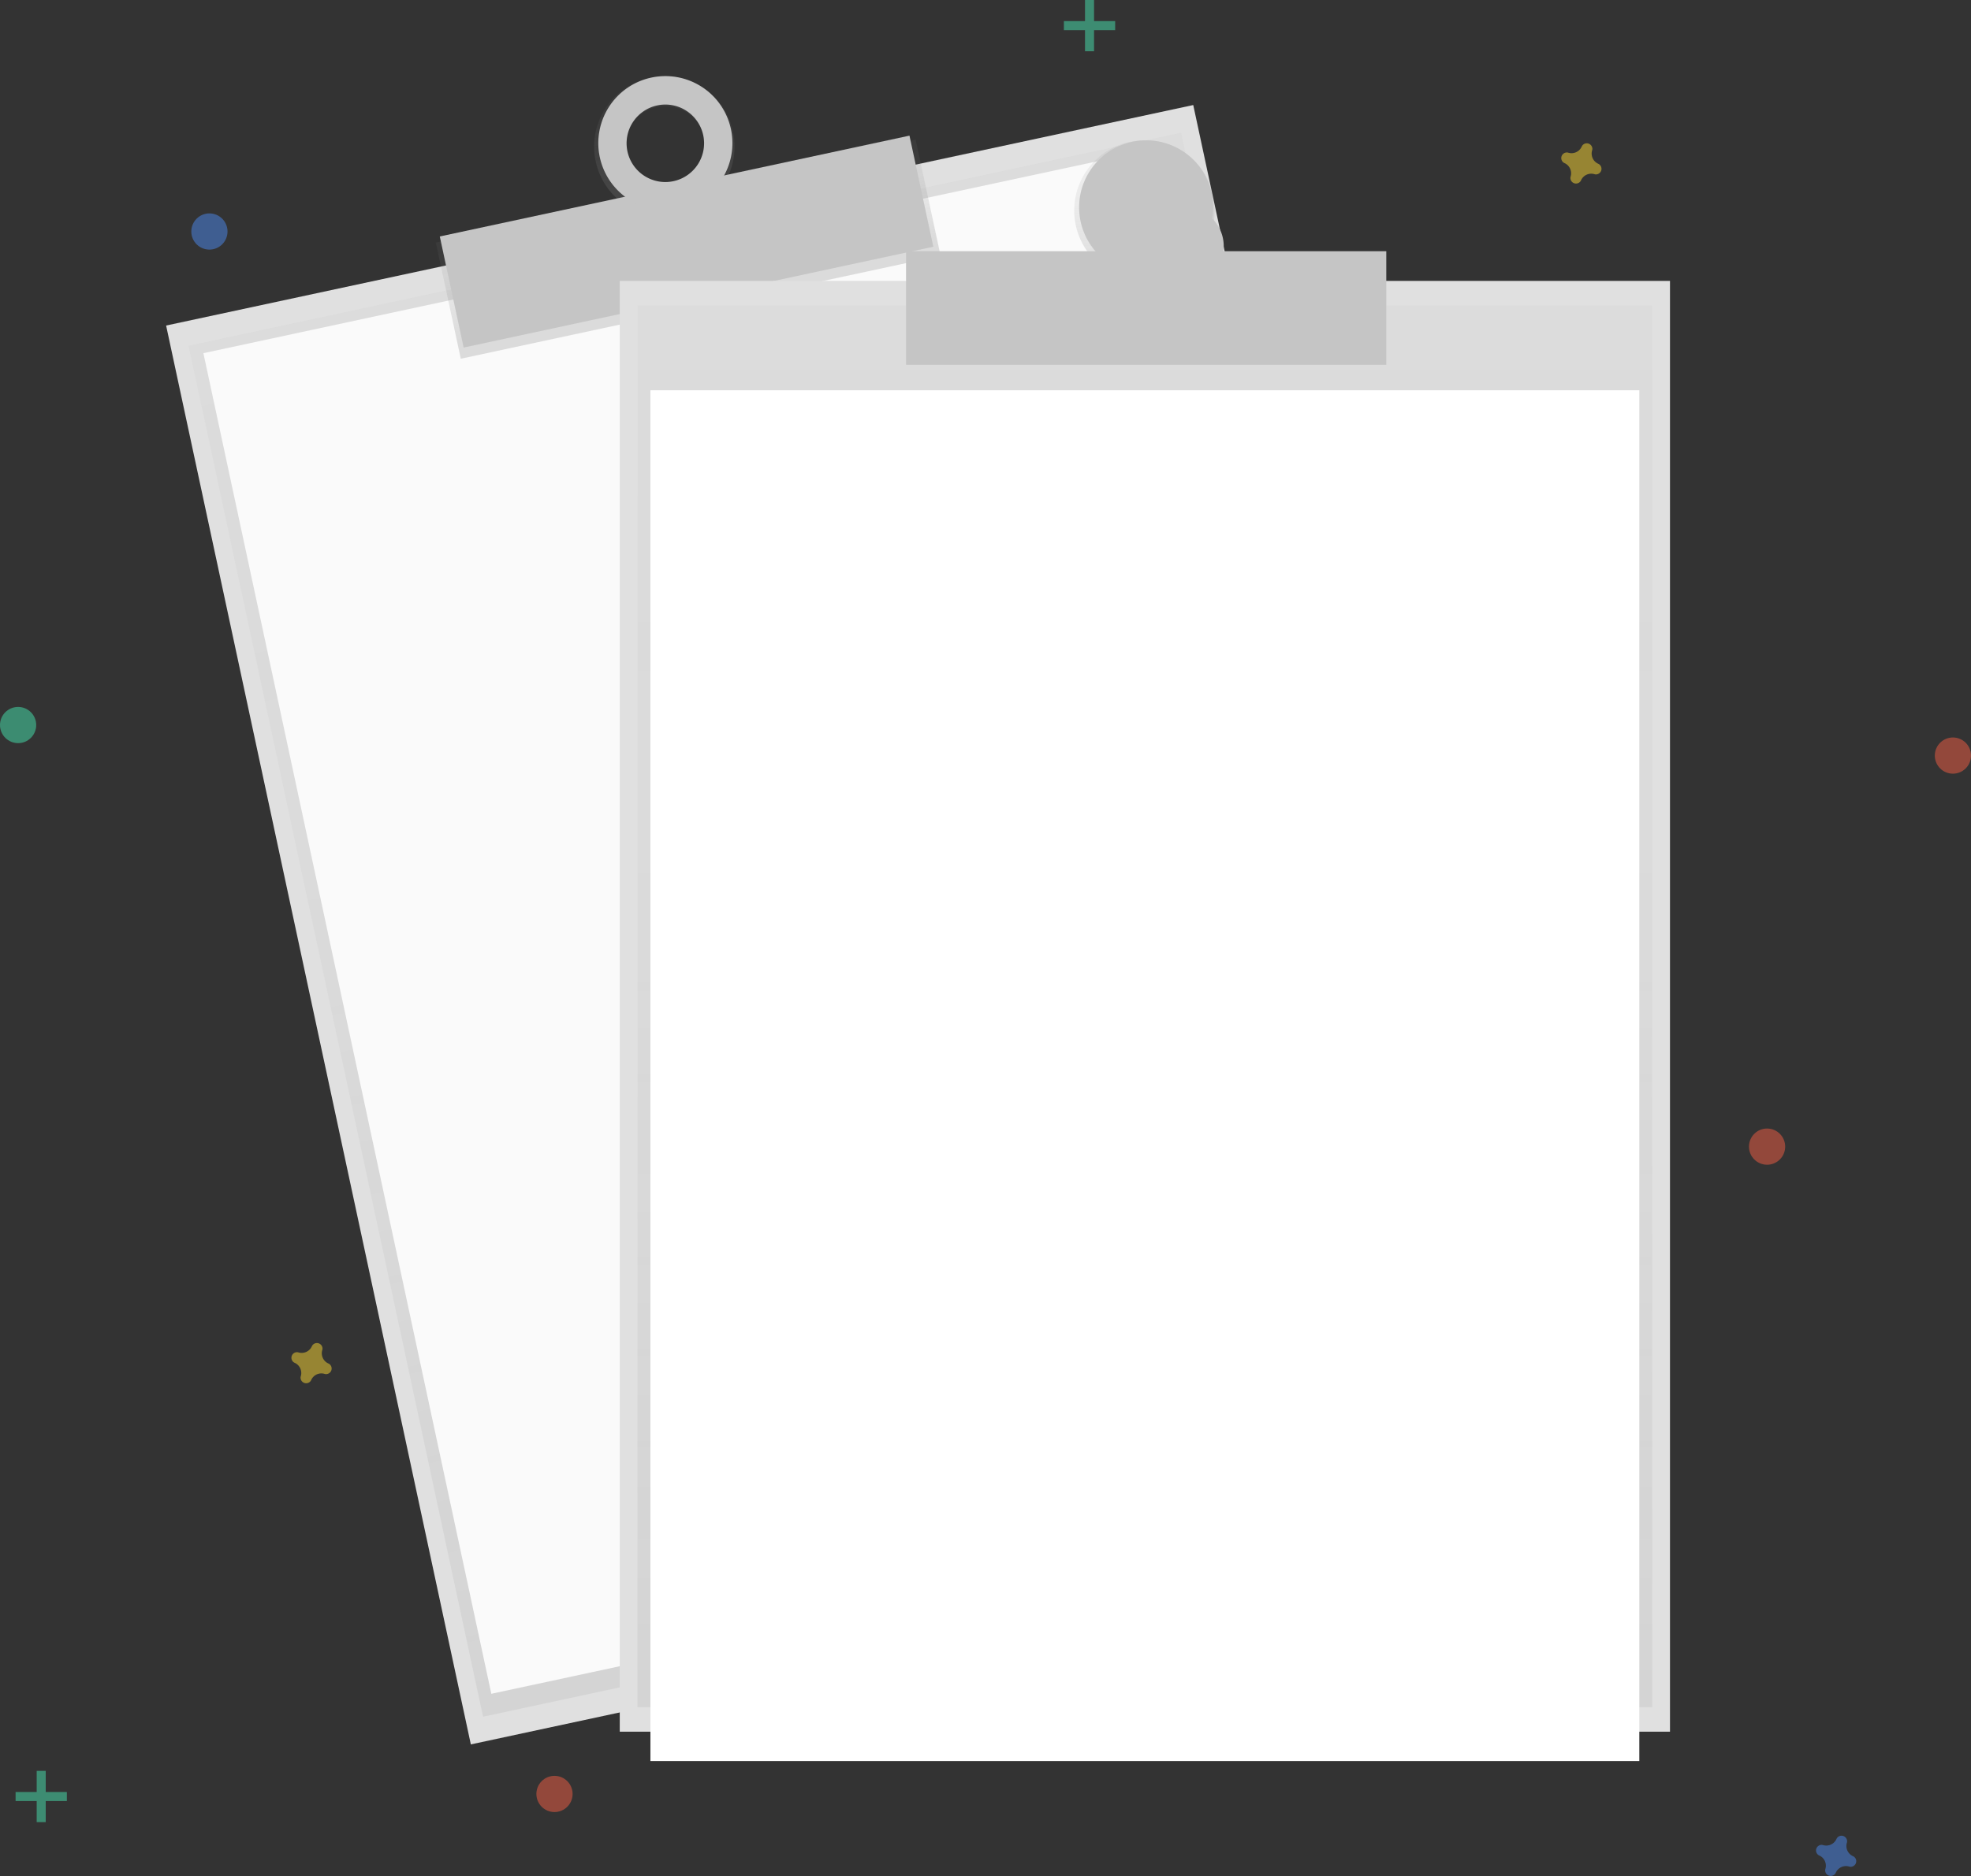 <svg xmlns="http://www.w3.org/2000/svg" xmlns:xlink="http://www.w3.org/1999/xlink" width="105.817" height="100.739" viewBox="0 0 105.817 100.739"><rect x="0" y="0" width="105.817" height="100.739" fill="#333333" stroke="none"/><defs><linearGradient id="a" x1="0.509" y1="0.997" x2="0.509" y2="-0.003" gradientUnits="objectBoundingBox"><stop offset="0" stop-color="gray" stop-opacity="0.251"/><stop offset="0.54" stop-color="gray" stop-opacity="0.122"/><stop offset="1" stop-color="gray" stop-opacity="0.102"/></linearGradient><linearGradient id="b" x1="0.813" y1="0.841" x2="0.813" y2="-0.159" xlink:href="#a"/><linearGradient id="c" x1="1.78" y1="0.849" x2="1.78" y2="-0.151" xlink:href="#a"/><linearGradient id="d" x1="0.5" y1="1" x2="0.5" y2="0" xlink:href="#a"/><linearGradient id="f" x1="0.5" y1="0.999" x2="0.5" y2="-0.001" xlink:href="#a"/></defs><rect width="56.384" height="77.904" transform="matrix(0.978, -0.21, 0.21, 0.978, 8.918, 17.481)" fill="#e0e0e0"/><g transform="translate(10.127 7.14)" opacity="0.5"><rect width="54.478" height="75.271" transform="matrix(0.978, -0.21, 0.21, 0.978, 0, 11.429)" fill="url(#a)"/></g><rect width="53.091" height="73.608" transform="matrix(0.978, -0.21, 0.21, 0.978, 10.92, 18.965)" fill="#fafafa"/><rect width="26.338" height="6.38" transform="matrix(0.978, -0.21, 0.21, 0.978, 23.398, 13.024)" fill="url(#b)"/><path d="M441.383,91.354a3.77,3.77,0,1,0,4.387,2.913A3.726,3.726,0,0,0,441.383,91.354Zm1.248,5.819a2.175,2.175,0,1,1,1.62-2.58,2.149,2.149,0,0,1-1.62,2.58Z" transform="translate(-406.417 -87.185)" fill="url(#c)"/><rect width="25.783" height="6.099" transform="matrix(0.978, -0.21, 0.21, 0.978, 23.611, 12.698)" fill="#c5c5c5"/><path d="M441.7,91.353a3.6,3.6,0,1,0,4.28,2.767A3.6,3.6,0,0,0,441.7,91.353Zm1.192,5.561a2.08,2.08,0,1,1,1.6-2.469,2.08,2.08,0,0,1-1.6,2.469Z" transform="translate(-406.738 -87.185)" fill="#c5c5c5"/><rect width="56.384" height="77.904" transform="translate(33.273 15.084)" fill="#e0e0e0"/><g transform="translate(34.226 16.401)" opacity="0.5"><rect width="54.478" height="75.271" fill="url(#d)"/></g><rect width="53.091" height="73.608" transform="translate(34.919 20.956)" fill="#fff"/><rect width="26.338" height="6.38" transform="translate(48.365 13.764)" fill="url(#d)"/><path d="M642,118a3.771,3.771,0,1,0,3.682,3.77A3.727,3.727,0,0,0,642,118Zm0,5.945a2.175,2.175,0,1,1,2.124-2.175A2.149,2.149,0,0,1,642,123.935Z" transform="translate(-580.468 -110.464)" fill="url(#f)"/><rect width="25.783" height="6.099" transform="translate(48.643 13.49)" fill="#c5c5c5"/><path d="M642.533,118a3.6,3.6,0,1,0,3.6,3.6A3.6,3.6,0,0,0,642.533,118Zm0,5.683a2.082,2.082,0,1,0,0-.006Z" transform="translate(-580.999 -110.464)" fill="#c5c5c5"/><g transform="translate(0.837 95.093)" opacity="0.5"><rect width="0.485" height="2.752" transform="translate(1.133)" fill="#47e6b1"/><rect width="0.485" height="2.752" transform="translate(2.752 1.134) rotate(90)" fill="#47e6b1"/></g><g transform="translate(57.118)" opacity="0.5"><rect width="0.485" height="2.752" transform="translate(1.133)" fill="#47e6b1"/><rect width="0.485" height="2.752" transform="translate(2.752 1.133) rotate(90)" fill="#47e6b1"/></g><path d="M947.579,824.721a.6.6,0,0,1-.332-.719.282.282,0,0,0,.013-.066h0a.3.3,0,0,0-.535-.2h0a.288.288,0,0,0-.034.058.6.6,0,0,1-.719.332.287.287,0,0,0-.066-.013h0a.3.3,0,0,0-.2.535h0a.288.288,0,0,0,.058.034.6.6,0,0,1,.332.719.285.285,0,0,0-.013.066h0a.3.3,0,0,0,.535.2h0a.289.289,0,0,0,.034-.058.6.6,0,0,1,.719-.332.285.285,0,0,0,.066.013h0a.3.3,0,0,0,.2-.535h0A.286.286,0,0,0,947.579,824.721Z" transform="translate(-848.095 -725.047)" fill="#4d8af0" opacity="0.5"/><path d="M313.169,619.661a.6.6,0,0,1-.332-.719.286.286,0,0,0,.013-.066h0a.3.3,0,0,0-.535-.2h0a.286.286,0,0,0-.034.058.6.6,0,0,1-.719.332.285.285,0,0,0-.066-.013h0a.3.3,0,0,0-.2.535h0a.286.286,0,0,0,.058.034.6.6,0,0,1,.332.719.286.286,0,0,0-.013.066h0a.3.3,0,0,0,.535.2h0a.286.286,0,0,0,.034-.058.6.6,0,0,1,.719-.332.285.285,0,0,0,.066.013h0a.3.3,0,0,0,.2-.535h0A.284.284,0,0,0,313.169,619.661Z" transform="translate(-295.536 -546.443)" fill="#fdd835" opacity="0.5"/><path d="M841.579,120.341a.6.6,0,0,1-.332-.719.288.288,0,0,0,.013-.066h0a.3.3,0,0,0-.536-.2h0a.288.288,0,0,0-.034.058.6.6,0,0,1-.719.332.285.285,0,0,0-.066-.013h0a.3.3,0,0,0-.2.535h0a.287.287,0,0,0,.058.034.6.6,0,0,1,.332.719.288.288,0,0,0-.013.066h0a.3.3,0,0,0,.535.2h0a.288.288,0,0,0,.034-.058.6.6,0,0,1,.719-.332.287.287,0,0,0,.066.013h0a.3.3,0,0,0,.2-.535h0A.285.285,0,0,0,841.579,120.341Z" transform="translate(-755.771 -111.545)" fill="#fdd835" opacity="0.5"/><circle cx="0.972" cy="0.972" r="0.972" transform="translate(103.874 39.601)" fill="#f55f44" opacity="0.5"/><circle cx="0.972" cy="0.972" r="0.972" transform="translate(28.797 95.36)" fill="#f55f44" opacity="0.5"/><circle cx="0.972" cy="0.972" r="0.972" transform="translate(93.897 60.6)" fill="#f55f44" opacity="0.5"/><circle cx="0.972" cy="0.972" r="0.972" transform="translate(10.271 11.459)" fill="#4d8af0" opacity="0.5"/><circle cx="0.972" cy="0.972" r="0.972" transform="translate(0 37.961)" fill="#47e6b1" opacity="0.5"/></svg>